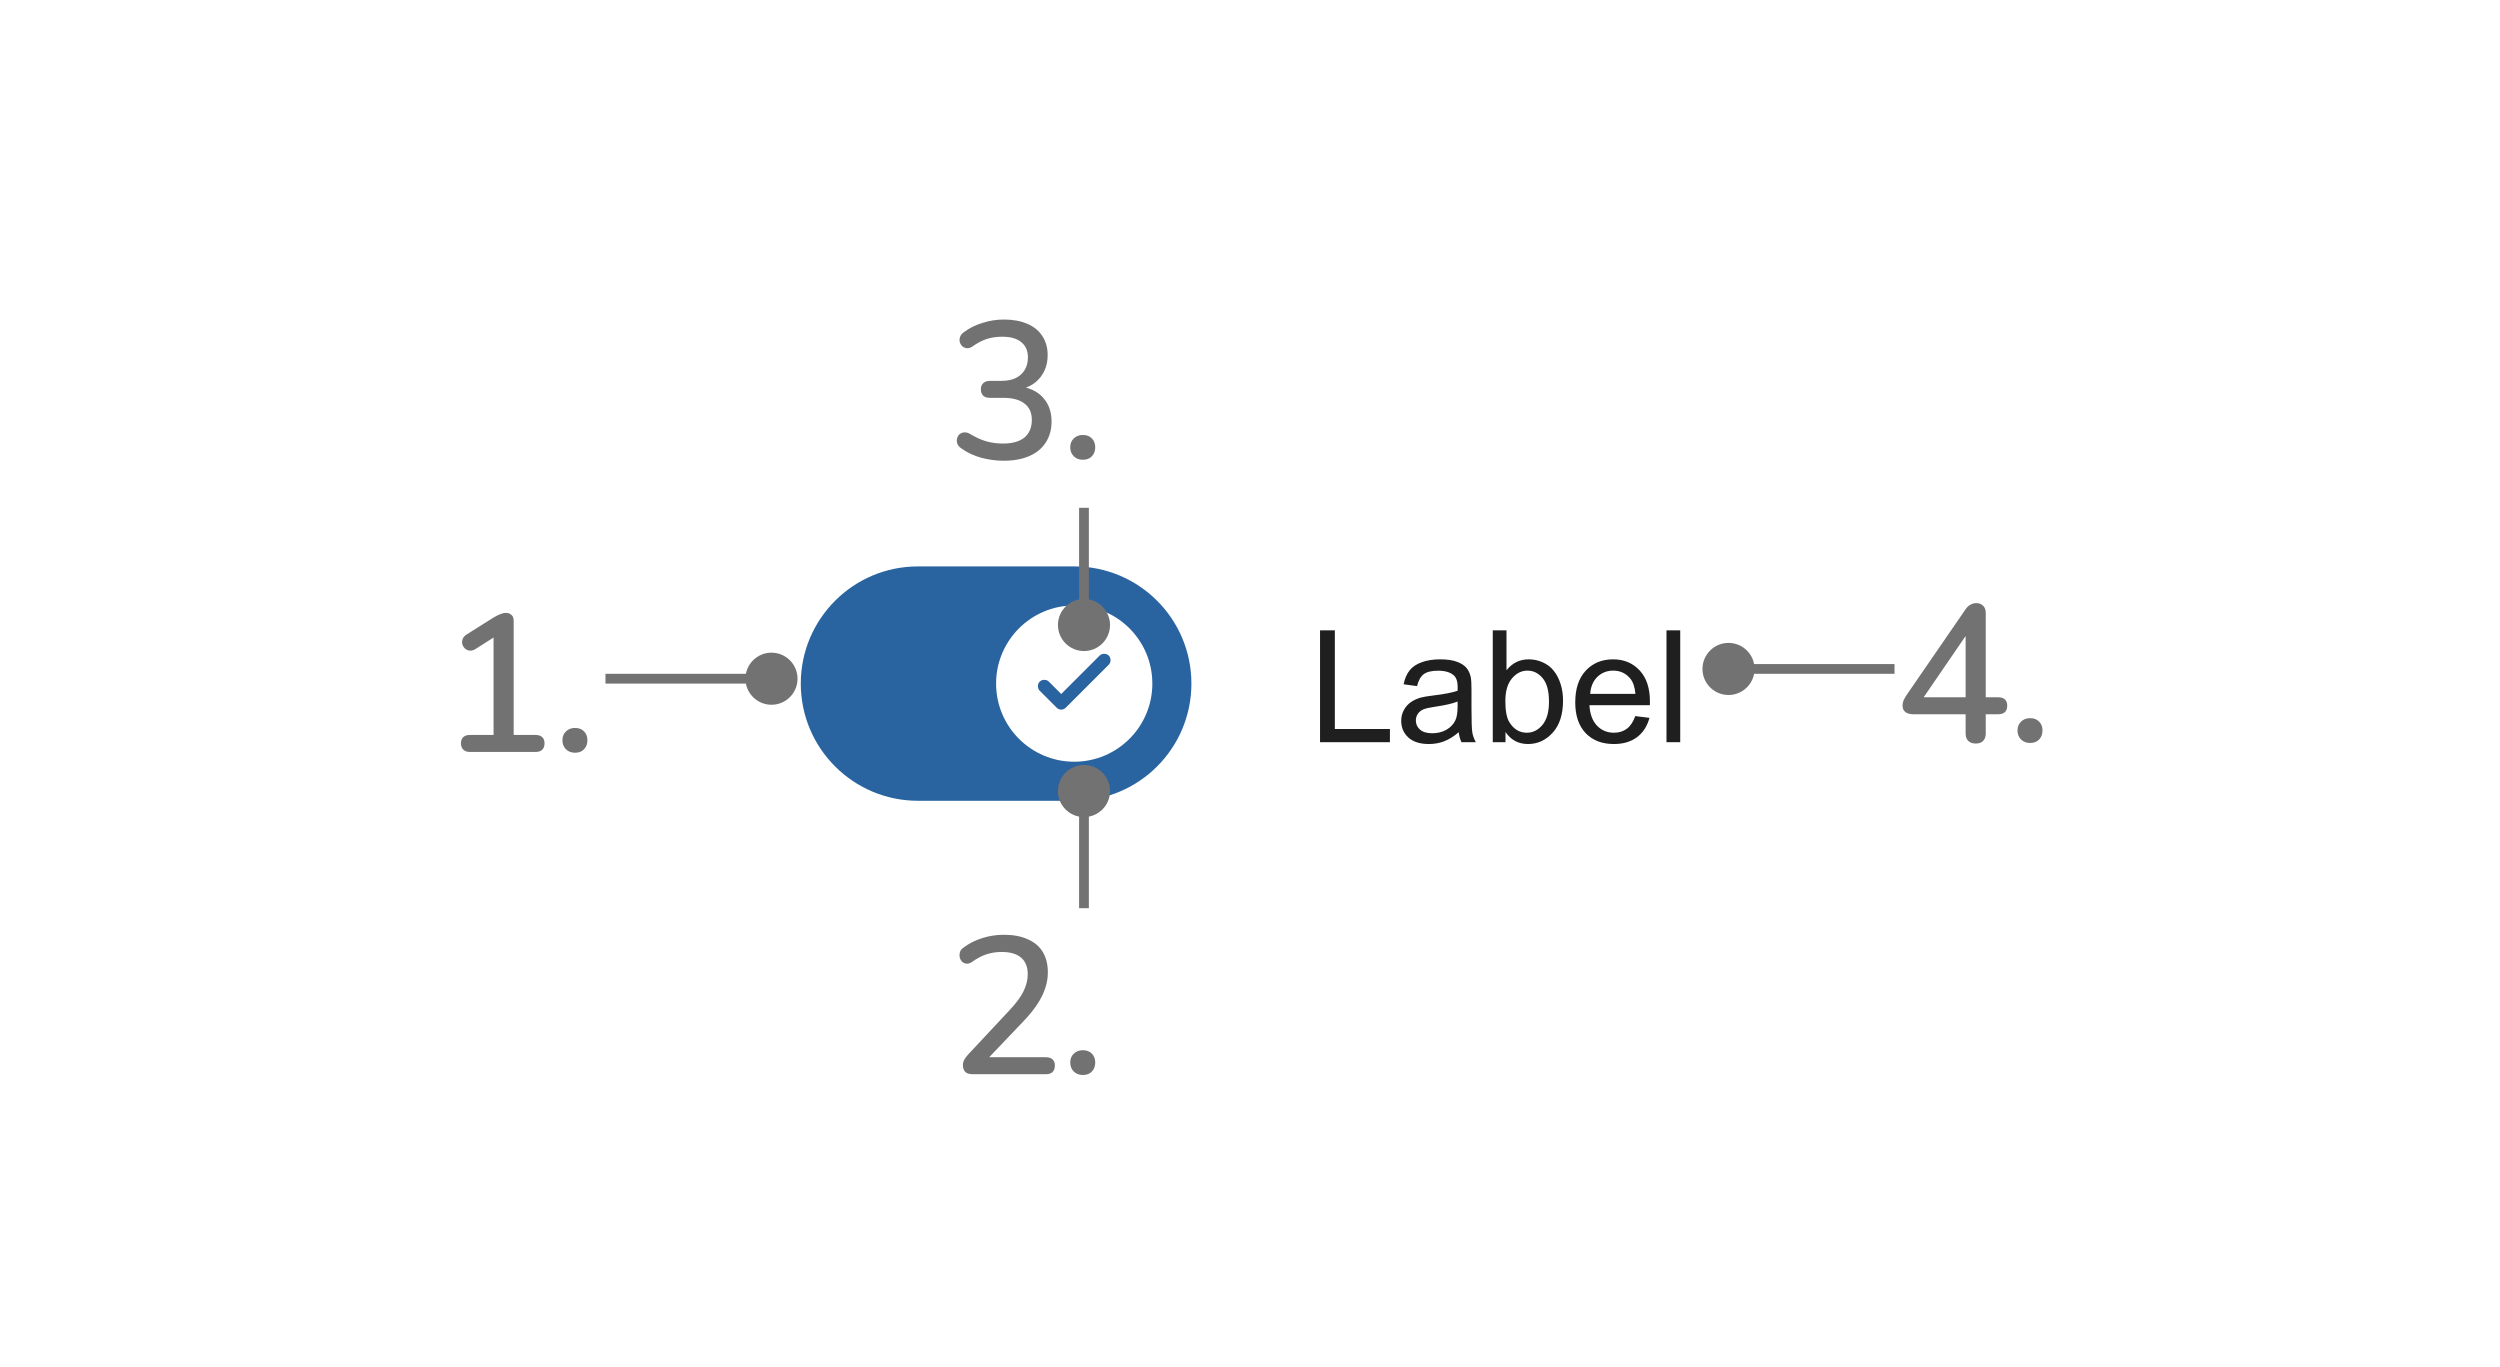 <svg width="256" height="140" viewBox="0 0 256 140" fill="none" xmlns="http://www.w3.org/2000/svg">
<rect x="0" y="0" width="256" height="140" fill="#333333" stroke="none"/>
<g clip-path="url(#clip0_299_41470)">
<rect width="256" height="140" fill="white"/>
<path d="M82 70C82 63.373 87.373 58 94 58H110C116.627 58 122 63.373 122 70C122 76.627 116.627 82 110 82H94C87.373 82 82 76.627 82 70Z" fill="#2964A0"/>
<circle cx="110" cy="70" r="8" fill="white"/>
<path d="M108.668 71.066L112.602 67.133C112.724 67.01 112.88 66.949 113.068 66.949C113.257 66.949 113.413 67.01 113.535 67.133C113.657 67.255 113.718 67.41 113.718 67.599C113.718 67.788 113.657 67.944 113.535 68.066L109.135 72.466C109.002 72.599 108.846 72.666 108.668 72.666C108.491 72.666 108.335 72.599 108.202 72.466L106.468 70.733C106.346 70.61 106.285 70.455 106.285 70.266C106.285 70.077 106.346 69.921 106.468 69.799C106.591 69.677 106.746 69.616 106.935 69.616C107.124 69.616 107.28 69.677 107.402 69.799L108.668 71.066Z" fill="#2964A0"/>
<path d="M135.172 76V64.547H136.688V74.648H142.328V76H135.172ZM149.375 74.977C148.854 75.419 148.352 75.732 147.867 75.914C147.388 76.096 146.872 76.188 146.32 76.188C145.409 76.188 144.708 75.966 144.219 75.523C143.729 75.076 143.484 74.505 143.484 73.812C143.484 73.406 143.576 73.037 143.758 72.703C143.945 72.365 144.188 72.094 144.484 71.891C144.786 71.688 145.125 71.534 145.5 71.43C145.776 71.357 146.193 71.287 146.75 71.219C147.885 71.083 148.721 70.922 149.258 70.734C149.263 70.542 149.266 70.419 149.266 70.367C149.266 69.794 149.133 69.391 148.867 69.156C148.508 68.838 147.974 68.68 147.266 68.68C146.604 68.68 146.115 68.797 145.797 69.031C145.484 69.26 145.253 69.669 145.102 70.258L143.727 70.07C143.852 69.482 144.057 69.008 144.344 68.648C144.63 68.284 145.044 68.005 145.586 67.812C146.128 67.615 146.755 67.516 147.469 67.516C148.177 67.516 148.753 67.599 149.195 67.766C149.638 67.932 149.964 68.143 150.172 68.398C150.38 68.648 150.526 68.966 150.609 69.352C150.656 69.591 150.68 70.023 150.68 70.648V72.523C150.68 73.831 150.708 74.659 150.766 75.008C150.828 75.352 150.948 75.682 151.125 76H149.656C149.51 75.708 149.417 75.367 149.375 74.977ZM149.258 71.836C148.747 72.044 147.982 72.221 146.961 72.367C146.383 72.451 145.974 72.544 145.734 72.648C145.495 72.753 145.31 72.906 145.18 73.109C145.049 73.307 144.984 73.529 144.984 73.773C144.984 74.148 145.125 74.461 145.406 74.711C145.693 74.961 146.109 75.086 146.656 75.086C147.198 75.086 147.68 74.969 148.102 74.734C148.523 74.495 148.833 74.169 149.031 73.758C149.182 73.44 149.258 72.971 149.258 72.352V71.836ZM154.164 76H152.859V64.547H154.266V68.633C154.859 67.888 155.617 67.516 156.539 67.516C157.049 67.516 157.531 67.62 157.984 67.828C158.443 68.031 158.818 68.32 159.109 68.695C159.406 69.065 159.638 69.513 159.805 70.039C159.971 70.565 160.055 71.128 160.055 71.727C160.055 73.148 159.703 74.247 159 75.023C158.297 75.799 157.453 76.188 156.469 76.188C155.49 76.188 154.721 75.779 154.164 74.961V76ZM154.148 71.789C154.148 72.784 154.284 73.503 154.555 73.945C154.997 74.669 155.596 75.031 156.352 75.031C156.966 75.031 157.497 74.766 157.945 74.234C158.393 73.698 158.617 72.901 158.617 71.844C158.617 70.76 158.401 69.961 157.969 69.445C157.542 68.93 157.023 68.672 156.414 68.672C155.799 68.672 155.268 68.94 154.82 69.477C154.372 70.008 154.148 70.779 154.148 71.789ZM167.453 73.328L168.906 73.508C168.677 74.357 168.253 75.016 167.633 75.484C167.013 75.953 166.221 76.188 165.258 76.188C164.044 76.188 163.081 75.815 162.367 75.07C161.659 74.32 161.305 73.271 161.305 71.922C161.305 70.526 161.664 69.443 162.383 68.672C163.102 67.901 164.034 67.516 165.18 67.516C166.289 67.516 167.195 67.893 167.898 68.648C168.602 69.404 168.953 70.466 168.953 71.836C168.953 71.919 168.951 72.044 168.945 72.211H162.758C162.81 73.122 163.068 73.82 163.531 74.305C163.995 74.789 164.573 75.031 165.266 75.031C165.781 75.031 166.221 74.896 166.586 74.625C166.951 74.354 167.24 73.922 167.453 73.328ZM162.836 71.055H167.469C167.406 70.357 167.229 69.833 166.938 69.484C166.49 68.943 165.909 68.672 165.195 68.672C164.549 68.672 164.005 68.888 163.562 69.32C163.125 69.753 162.883 70.331 162.836 71.055ZM170.648 76V64.547H172.055V76H170.648Z" fill="#201F1F"/>
<path d="M48.1 77C47.82 77 47.6 76.92 47.44 76.76C47.28 76.6 47.2 76.387 47.2 76.12C47.2 75.84 47.28 75.627 47.44 75.48C47.6 75.333 47.82 75.26 48.1 75.26H50.54V64.62H51.58L48.66 66.48C48.447 66.6 48.247 66.647 48.06 66.62C47.887 66.593 47.733 66.52 47.6 66.4C47.48 66.28 47.393 66.133 47.34 65.96C47.3 65.787 47.313 65.607 47.38 65.42C47.46 65.233 47.6 65.08 47.8 64.96L50.56 63.22C50.787 63.087 51 62.98 51.2 62.9C51.413 62.807 51.613 62.76 51.8 62.76C52.027 62.76 52.213 62.827 52.36 62.96C52.52 63.08 52.6 63.287 52.6 63.58V75.26H54.84C55.133 75.26 55.36 75.333 55.52 75.48C55.68 75.627 55.76 75.84 55.76 76.12C55.76 76.4 55.68 76.62 55.52 76.78C55.36 76.927 55.133 77 54.84 77H48.1ZM58.892 77.08C58.505 77.08 58.192 76.96 57.952 76.72C57.712 76.48 57.592 76.173 57.592 75.8C57.592 75.427 57.712 75.127 57.952 74.9C58.192 74.66 58.505 74.54 58.892 74.54C59.279 74.54 59.586 74.66 59.812 74.9C60.039 75.127 60.152 75.427 60.152 75.8C60.152 76.173 60.039 76.48 59.812 76.72C59.586 76.96 59.279 77.08 58.892 77.08Z" fill="#737272"/>
<path d="M81.667 69.5C81.667 68.027 80.473 66.833 79 66.833C77.527 66.833 76.333 68.027 76.333 69.5C76.333 70.973 77.527 72.167 79 72.167C80.473 72.167 81.667 70.973 81.667 69.5ZM79 69.5L79 69L62 69L62 69.5L62 70L79 70L79 69.5Z" fill="#737272"/>
<path d="M202.32 76.14C202 76.14 201.747 76.053 201.56 75.88C201.373 75.693 201.28 75.44 201.28 75.12V73.14H195.92C195.587 73.14 195.32 73.067 195.12 72.92C194.92 72.773 194.82 72.547 194.82 72.24C194.82 72.067 194.86 71.88 194.94 71.68C195.033 71.48 195.193 71.22 195.42 70.9L201.24 62.44C201.387 62.213 201.553 62.047 201.74 61.94C201.927 61.82 202.14 61.76 202.38 61.76C202.66 61.76 202.887 61.847 203.06 62.02C203.247 62.18 203.34 62.433 203.34 62.78V71.4H204.6C204.92 71.4 205.153 71.473 205.3 71.62C205.46 71.767 205.54 71.98 205.54 72.26C205.54 72.553 205.46 72.773 205.3 72.92C205.153 73.067 204.92 73.14 204.6 73.14H203.34V75.12C203.34 75.44 203.247 75.693 203.06 75.88C202.887 76.053 202.64 76.14 202.32 76.14ZM201.28 71.4V64.34H201.82L196.6 71.96V71.4H201.28ZM207.892 76.08C207.506 76.08 207.192 75.96 206.952 75.72C206.712 75.48 206.592 75.173 206.592 74.8C206.592 74.427 206.712 74.127 206.952 73.9C207.192 73.66 207.506 73.54 207.892 73.54C208.279 73.54 208.586 73.66 208.812 73.9C209.039 74.127 209.152 74.427 209.152 74.8C209.152 75.173 209.039 75.48 208.812 75.72C208.586 75.96 208.279 76.08 207.892 76.08Z" fill="#737272"/>
<path d="M174.333 68.5C174.333 67.027 175.527 65.833 177 65.833C178.473 65.833 179.667 67.027 179.667 68.5C179.667 69.973 178.473 71.167 177 71.167C175.527 71.167 174.333 69.973 174.333 68.5ZM177 68.5L177 68L194 68L194 68.5L194 69L177 69L177 68.5Z" fill="#737272"/>
<path d="M99.62 110C99.26 110 99 109.92 98.84 109.76C98.68 109.587 98.6 109.353 98.6 109.06C98.6 108.873 98.647 108.693 98.74 108.52C98.833 108.347 98.967 108.167 99.14 107.98L103.4 103.42C104.053 102.727 104.52 102.093 104.8 101.52C105.093 100.933 105.24 100.347 105.24 99.76C105.24 99.013 105.013 98.447 104.56 98.06C104.107 97.673 103.44 97.48 102.56 97.48C102.027 97.48 101.513 97.56 101.02 97.72C100.527 97.88 100.033 98.14 99.54 98.5C99.34 98.633 99.153 98.693 98.98 98.68C98.807 98.667 98.653 98.6 98.52 98.48C98.4 98.36 98.32 98.213 98.28 98.04C98.24 97.867 98.247 97.687 98.3 97.5C98.353 97.313 98.48 97.153 98.68 97.02C99.227 96.607 99.86 96.287 100.58 96.06C101.3 95.833 102.033 95.72 102.78 95.72C103.753 95.72 104.573 95.873 105.24 96.18C105.92 96.473 106.433 96.907 106.78 97.48C107.127 98.053 107.3 98.753 107.3 99.58C107.3 100.14 107.207 100.687 107.02 101.22C106.847 101.753 106.573 102.3 106.2 102.86C105.84 103.407 105.367 103.987 104.78 104.6L100.74 108.84V108.26H107.1C107.393 108.26 107.62 108.333 107.78 108.48C107.94 108.627 108.02 108.84 108.02 109.12C108.02 109.4 107.94 109.62 107.78 109.78C107.62 109.927 107.393 110 107.1 110H99.62ZM110.892 110.08C110.506 110.08 110.192 109.96 109.952 109.72C109.712 109.48 109.592 109.173 109.592 108.8C109.592 108.427 109.712 108.127 109.952 107.9C110.192 107.66 110.506 107.54 110.892 107.54C111.279 107.54 111.586 107.66 111.812 107.9C112.039 108.127 112.152 108.427 112.152 108.8C112.152 109.173 112.039 109.48 111.812 109.72C111.586 109.96 111.279 110.08 110.892 110.08Z" fill="#737272"/>
<path d="M111 78.333C109.527 78.333 108.333 79.527 108.333 81C108.333 82.473 109.527 83.667 111 83.667C112.473 83.667 113.667 82.473 113.667 81C113.667 79.527 112.473 78.333 111 78.333ZM111 81H110.5V93H111H111.5V81H111Z" fill="#737272"/>
<path d="M102.78 47.18C102.033 47.18 101.273 47.08 100.5 46.88C99.727 46.667 99.053 46.353 98.48 45.94C98.267 45.807 98.12 45.647 98.04 45.46C97.973 45.26 97.96 45.08 98 44.92C98.04 44.747 98.12 44.6 98.24 44.48C98.373 44.36 98.533 44.293 98.72 44.28C98.907 44.253 99.113 44.307 99.34 44.44C99.913 44.787 100.473 45.04 101.02 45.2C101.567 45.347 102.133 45.42 102.72 45.42C103.36 45.42 103.9 45.327 104.34 45.14C104.78 44.953 105.107 44.68 105.32 44.32C105.547 43.96 105.66 43.527 105.66 43.02C105.66 42.26 105.407 41.693 104.9 41.32C104.407 40.933 103.687 40.74 102.74 40.74H101.38C101.073 40.74 100.84 40.667 100.68 40.52C100.52 40.36 100.44 40.14 100.44 39.86C100.44 39.593 100.52 39.387 100.68 39.24C100.84 39.08 101.073 39 101.38 39H102.54C103.113 39 103.6 38.907 104 38.72C104.4 38.52 104.707 38.247 104.92 37.9C105.147 37.54 105.26 37.107 105.26 36.6C105.26 35.92 105.033 35.4 104.58 35.04C104.14 34.667 103.493 34.48 102.64 34.48C102.093 34.48 101.573 34.553 101.08 34.7C100.6 34.847 100.1 35.107 99.58 35.48C99.38 35.613 99.187 35.673 99 35.66C98.827 35.633 98.673 35.567 98.54 35.46C98.42 35.34 98.333 35.193 98.28 35.02C98.24 34.847 98.253 34.667 98.32 34.48C98.387 34.293 98.52 34.133 98.72 34C99.28 33.587 99.913 33.273 100.62 33.06C101.327 32.833 102.053 32.72 102.8 32.72C103.733 32.72 104.533 32.867 105.2 33.16C105.88 33.453 106.393 33.873 106.74 34.42C107.1 34.967 107.28 35.62 107.28 36.38C107.28 36.953 107.173 37.473 106.96 37.94C106.747 38.407 106.44 38.807 106.04 39.14C105.653 39.46 105.18 39.687 104.62 39.82V39.6C105.593 39.76 106.347 40.16 106.88 40.8C107.413 41.427 107.68 42.213 107.68 43.16C107.68 43.987 107.48 44.707 107.08 45.32C106.693 45.92 106.133 46.38 105.4 46.7C104.667 47.02 103.793 47.18 102.78 47.18ZM110.892 47.08C110.506 47.08 110.192 46.96 109.952 46.72C109.712 46.48 109.592 46.173 109.592 45.8C109.592 45.427 109.712 45.127 109.952 44.9C110.192 44.66 110.506 44.54 110.892 44.54C111.279 44.54 111.586 44.66 111.812 44.9C112.039 45.127 112.152 45.427 112.152 45.8C112.152 46.173 112.039 46.48 111.812 46.72C111.586 46.96 111.279 47.08 110.892 47.08Z" fill="#737272"/>
<path d="M111 66.667C112.473 66.667 113.667 65.473 113.667 64C113.667 62.527 112.473 61.333 111 61.333C109.527 61.333 108.333 62.527 108.333 64C108.333 65.473 109.527 66.667 111 66.667ZM111 64H111.5V52H111H110.5V64H111Z" fill="#737272"/>
</g>
<defs>
<clipPath id="clip0_299_41470">
<rect width="256" height="140" fill="white"/>
</clipPath>
</defs>
</svg>
